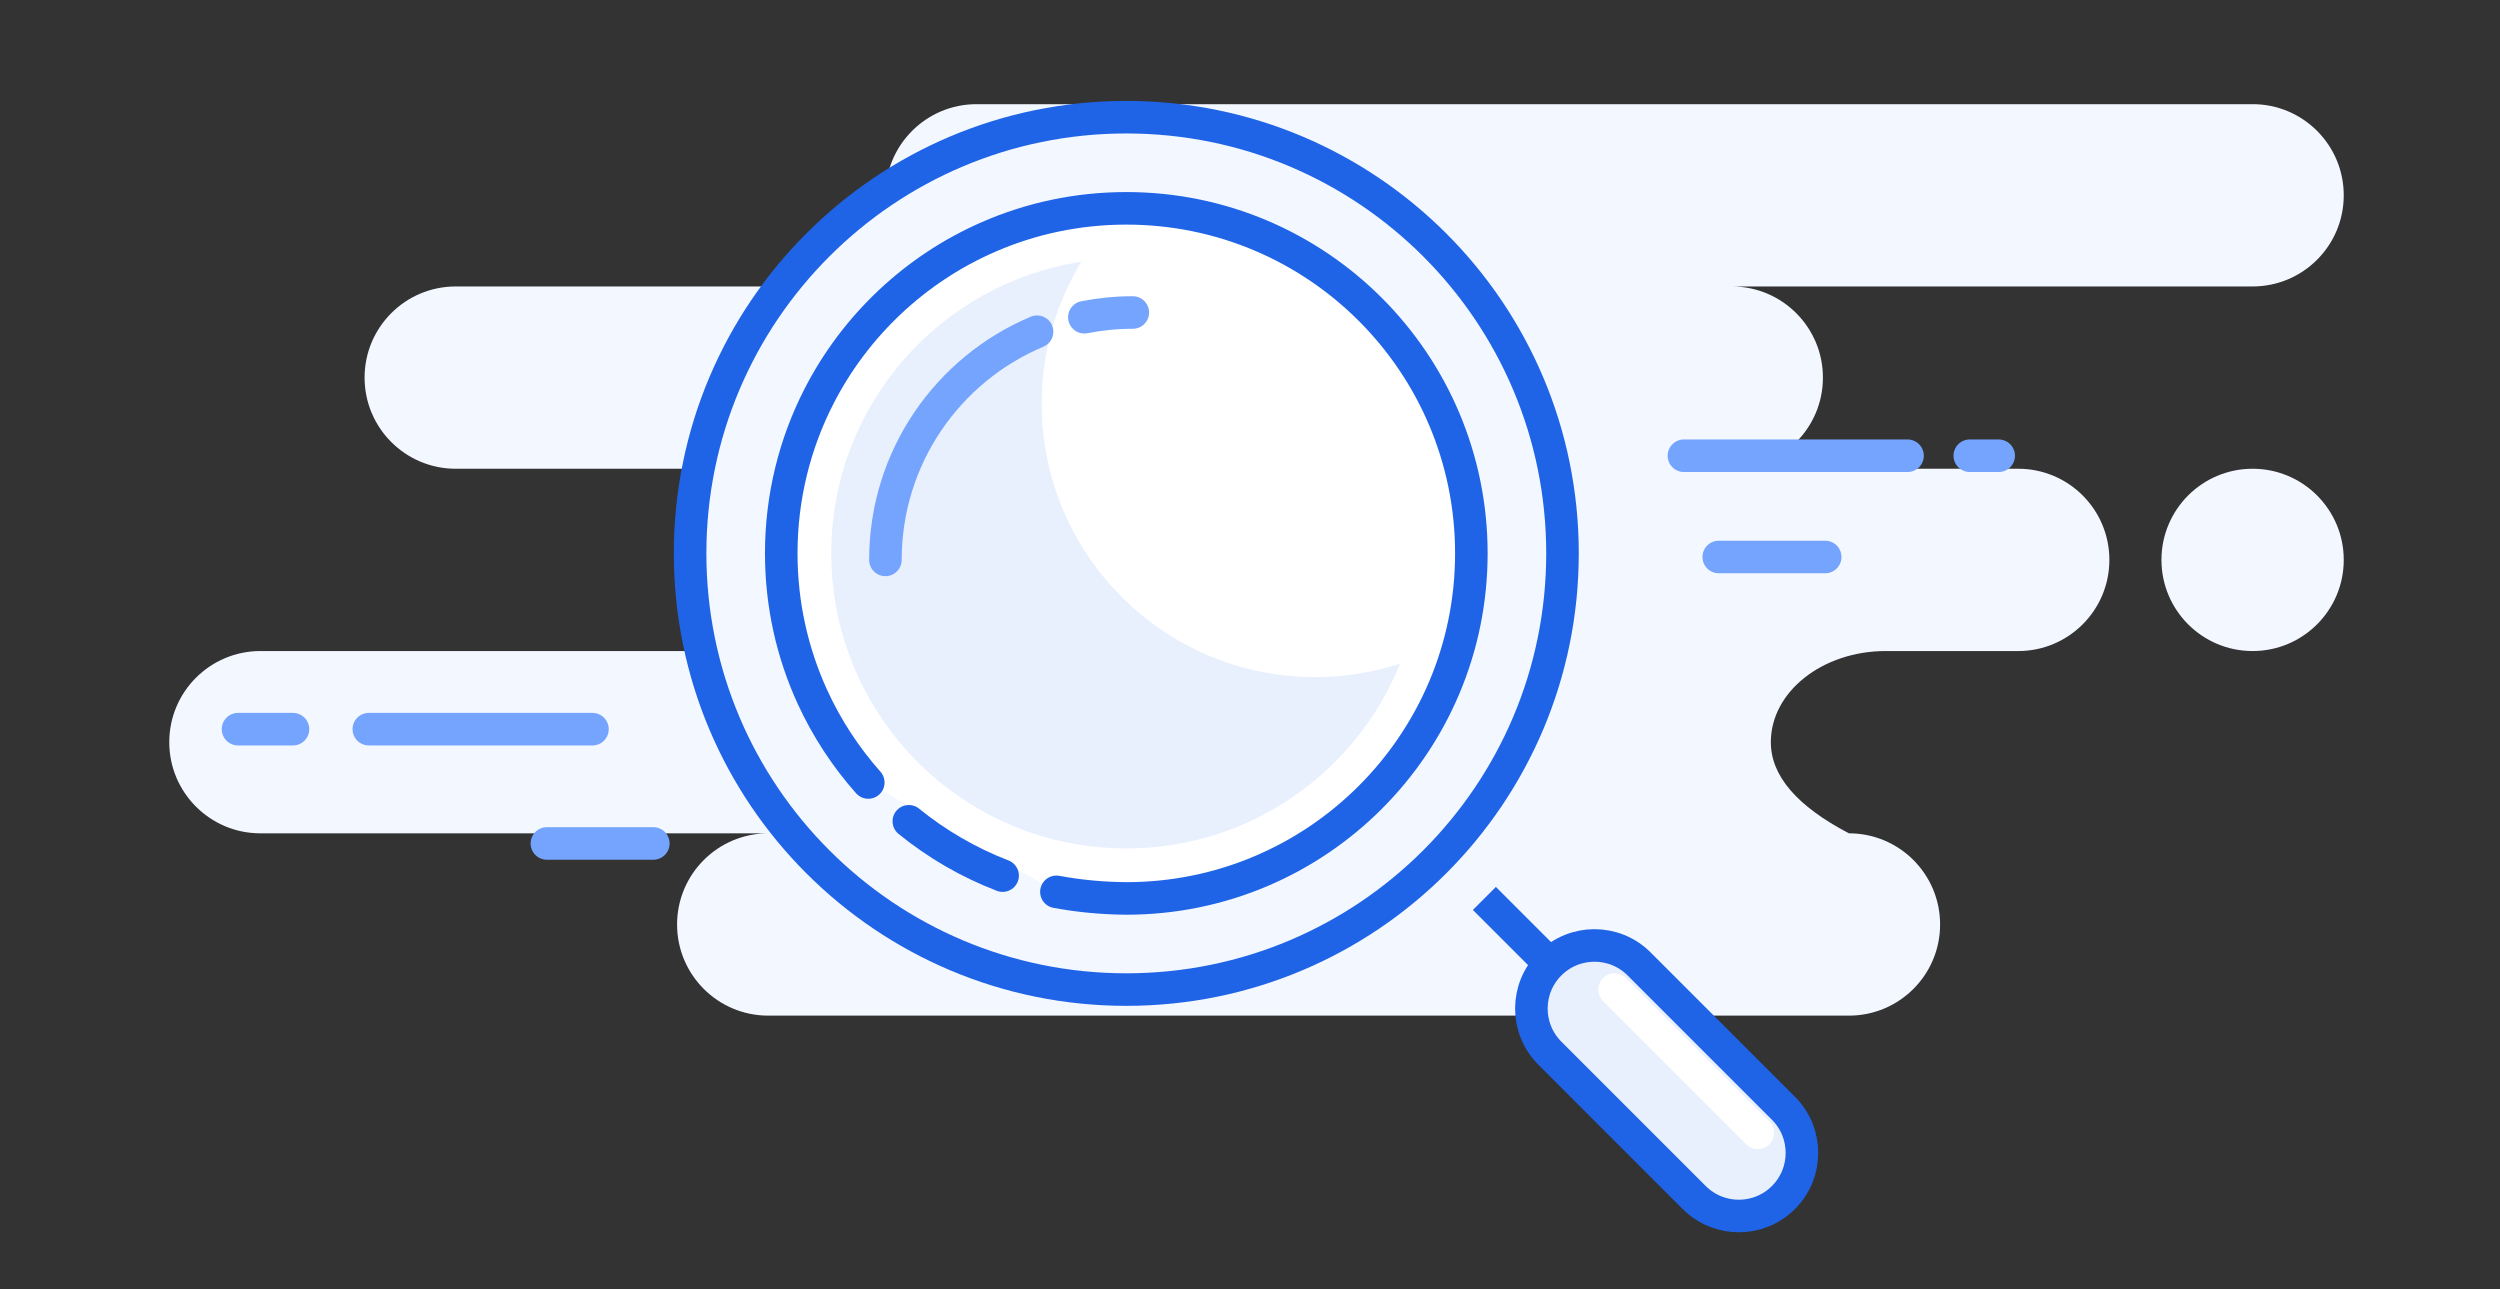 <svg width="192" height="99" viewBox="0 0 192 99" fill="none" xmlns="http://www.w3.org/2000/svg">
<rect x="0" y="0" width="192" height="99" fill="#333333" stroke="none"/>
<g clip-path="url(#clip0_1427_714)">
<path fill-rule="evenodd" clip-rule="evenodd" d="M173 8C176.866 8 180 11.134 180 15C180 18.866 176.866 22 173 22H133C136.866 22 140 25.134 140 29C140 32.866 136.866 36 133 36H155C158.866 36 162 39.134 162 43C162 46.866 158.866 50 155 50H144.826C139.952 50 136 53.134 136 57C136 59.577 138 61.911 142 64C145.866 64 149 67.134 149 71C149 74.866 145.866 78 142 78H59C55.134 78 52 74.866 52 71C52 67.134 55.134 64 59 64H20C16.134 64 13 60.866 13 57C13 53.134 16.134 50 20 50H60C63.866 50 67 46.866 67 43C67 39.134 63.866 36 60 36H35C31.134 36 28 32.866 28 29C28 25.134 31.134 22 35 22H75C71.134 22 68 18.866 68 15C68 11.134 71.134 8 75 8H173ZM173 36C176.866 36 180 39.134 180 43C180 46.866 176.866 50 173 50C169.134 50 166 46.866 166 43C166 39.134 169.134 36 173 36Z" fill="#F3F7FF"/>
<path d="M86.5 76C105.002 76 120 61.002 120 42.5C120 23.998 105.002 9 86.5 9C67.999 9 53 23.998 53 42.5C53 61.002 67.999 76 86.5 76Z" fill="#F3F7FF" stroke="#1F64E7" stroke-width="2.5"/>
<path fill-rule="evenodd" clip-rule="evenodd" d="M81.132 68.494C82.891 68.819 84.68 68.987 86.5 69C101.136 69 113 57.136 113 42.5C113 27.864 101.136 16 86.5 16C82.74 16 79.164 16.783 75.924 18.195C70.294 20.648 65.682 25 62.896 30.442C61.044 34.059 60 38.157 60 42.5C60 46.44 60.86 50.179 62.402 53.54C63.503 55.94 64.952 58.146 66.684 60.096" fill="white"/>
<path d="M81.132 68.494C82.891 68.819 84.68 68.987 86.5 69C101.136 69 113 57.136 113 42.5C113 27.864 101.136 16 86.5 16C82.74 16 79.164 16.783 75.924 18.195C70.294 20.648 65.682 25 62.896 30.442C61.044 34.059 60 38.157 60 42.5C60 46.44 60.86 50.179 62.402 53.54C63.503 55.94 64.952 58.146 66.684 60.096" stroke="#1F64E7" stroke-width="2.5" stroke-linecap="round"/>
<path d="M69.798 63.075C71.946 64.821 74.373 66.237 77.001 67.247" stroke="#1F64E7" stroke-width="2.5" stroke-linecap="round"/>
<path d="M114 69L120 75" stroke="#1F64E7" stroke-width="2.5"/>
<path fill-rule="evenodd" clip-rule="evenodd" d="M119.03 74.03C117.137 75.923 117.137 78.991 119.03 80.884L130.115 91.969C132.008 93.862 135.077 93.862 136.969 91.969C138.862 90.077 138.862 87.008 136.969 85.115L125.884 74.03C123.991 72.137 120.923 72.137 119.03 74.03Z" fill="#E8F0FE" stroke="#1F64E7" stroke-width="2.5"/>
<path d="M124 76L135 87" stroke="white" stroke-width="2.5" stroke-linecap="round"/>
<path fill-rule="evenodd" clip-rule="evenodd" d="M80.001 31C80.001 42.599 89.403 52.001 101.001 52.001C103.279 52.001 105.472 51.638 107.527 50.967C104.174 59.288 96.023 65.161 86.501 65.161C73.985 65.161 63.84 55.016 63.84 42.501C63.84 31.16 72.17 21.765 83.046 20.102C81.114 23.28 80.001 27.01 80.001 31Z" fill="#E8F0FE"/>
<path d="M87 24C85.727 24 84.483 24.125 83.279 24.364M79.645 25.476C72.804 28.351 68 35.114 68 43" stroke="#75A4FE" stroke-width="2.5" stroke-linecap="round"/>
<path d="M140.176 42.777H132M146.5 35H129.324H146.5ZM153.5 35H151.279H153.5Z" stroke="#75A4FE" stroke-width="2.5" stroke-linecap="round" stroke-linejoin="round"/>
<path d="M50.176 64.777H42.001M45.501 56H28.325H45.501ZM22.5 56H18.279H22.5Z" stroke="#75A4FE" stroke-width="2.5" stroke-linecap="round" stroke-linejoin="round"/>
</g>
<defs>
<clipPath id="clip0_1427_714">
<rect width="192" height="99" fill="white"/>
</clipPath>
</defs>
</svg>
